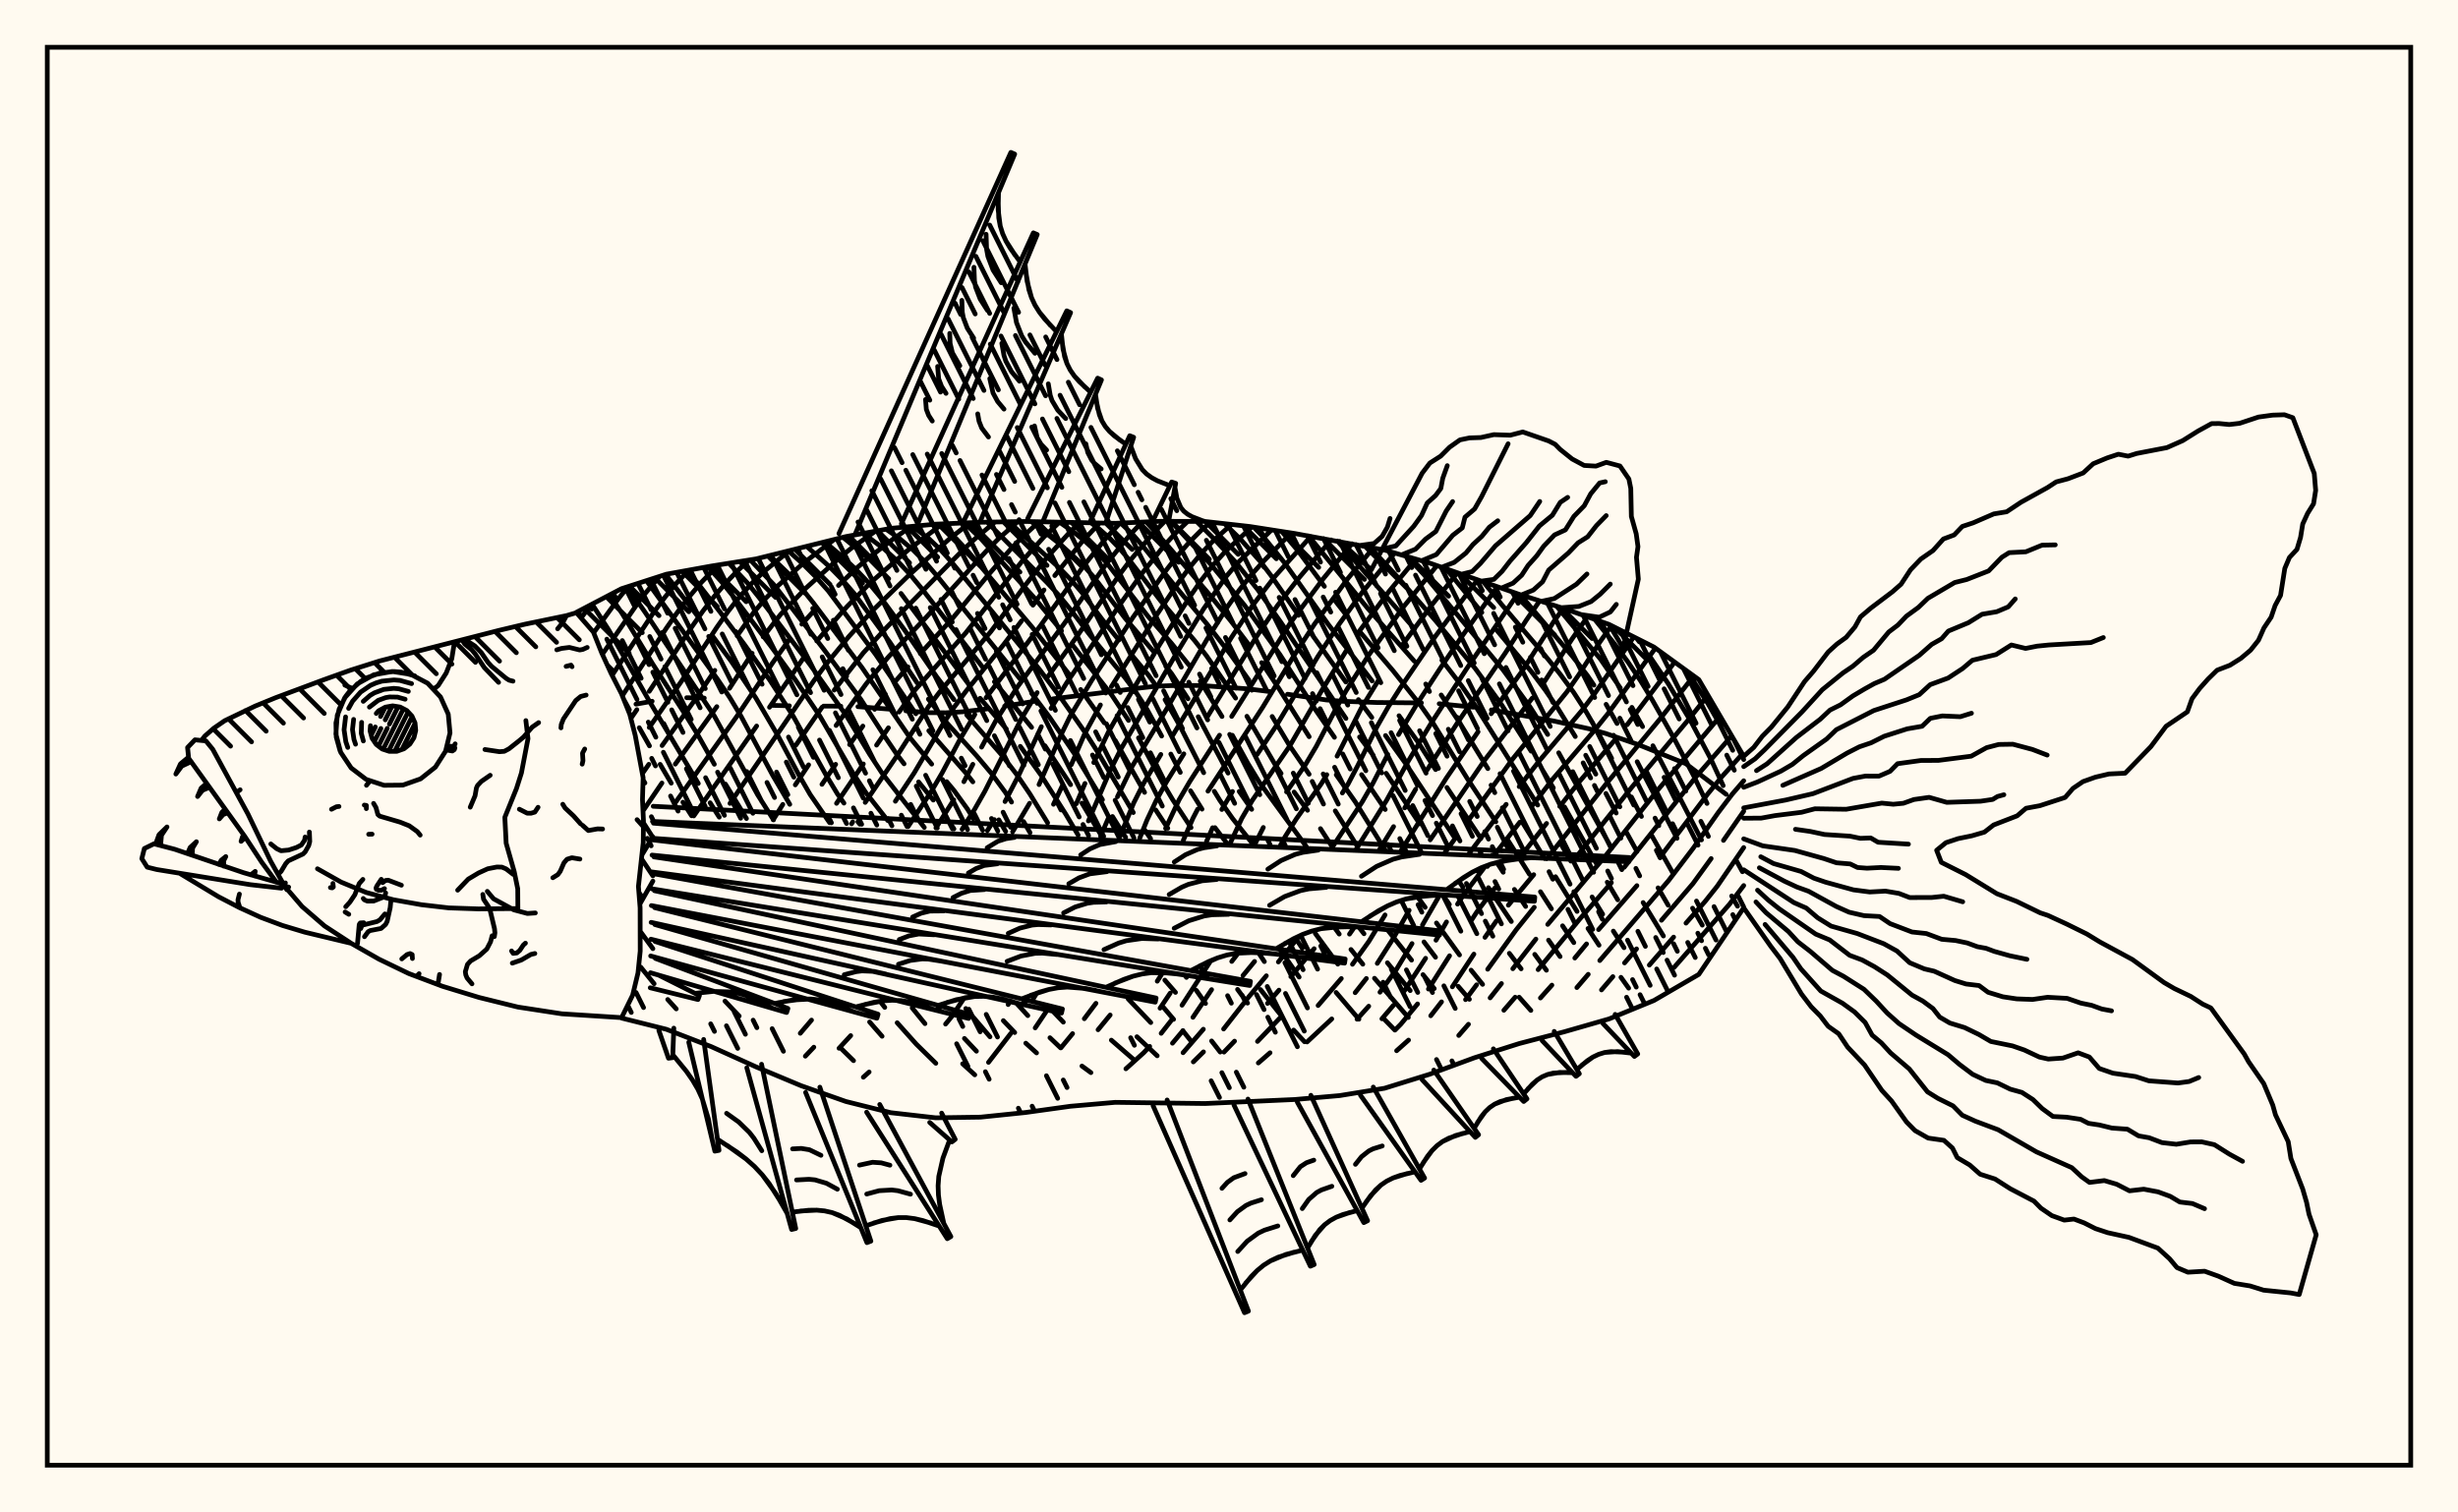 <svg xmlns="http://www.w3.org/2000/svg" width="520" height="320"><rect x="0" y="0" width="520" height="320" fill="floralwhite"/><rect x="10" y="10" width="500" height="300" stroke="black" stroke-width="1" fill="none"/><path stroke="black" stroke-width="1" fill="none" stroke-linecap="round" stroke-linejoin="round" d="
M 121.95 129.55 131.47 124.56 140.96 121.49 150.46 119.77 159.96 118.25 178.95 113.53 188.45 111.79 197.94 110.9 207.44 110.5 216.94 110.33 235.93 110.72 245.43 110.29 254.93 110.33 264.42 111.4 273.92 112.88 292.91 116.38 302.41 119.12 321.4 125.75 330.9 128.76 340.4 132.11 349.9 136.9 359.39 143.79 368.89 160.02 
M 368.89 192.07 359.39 206.16 349.9 211.68 340.4 215.58 330.9 218.31 321.4 220.79 311.91 223.8 302.41 227.3 292.91 230.25 283.42 231.8 273.92 232.63 254.93 233.48 235.93 233.23 226.44 234.06 216.94 235.38 207.44 236.36 197.94 236.5 188.45 235.42 178.95 233.05 169.45 229.7 159.96 225.73 150.46 221.44 140.96 217.77 131.5 215.4 
M 365.18 168.06 356.65 161.58 346.46 157.5 339.68 155.18 336.19 154.2 328.82 152.57 315.5 150.2 
M 311.78 149.63 304.47 148.89 
M 300.71 148.72 291.14 148.63 283.94 148.37 280.57 148.09 272.38 146.88 
M 269.09 146.38 264.01 145.75 254.02 145.03 247.72 145.06 244.56 145.19 241.37 145.54 222.76 147.86 
M 219.43 148.28 212.53 149.4 
M 208.99 149.97 203.63 150.6 200.07 150.81 196.6 150.78 191.62 150.39 
M 188.33 150.05 181.5 149.51 
M 177.88 149.41 174.23 149.4 
M 167 149.33 163.42 149.24 
M 149 147.7 145.27 147.62 
M 137.97 148.37 134.54 148.98 
M 135.55 204.62 138.38 208.13 
M 141.26 211.47 143.06 213.46 
M 135.59 197.25 138.12 200.71 
M 135.16 188.79 135.56 189.38 
M 153.37 211.81 156.38 214.97 
M 135.72 181.71 138.12 185.31 
M 158.04 210.7 159.31 212.05 
M 136.12 174.08 138.12 177.19 
M 164.78 212.12 164.98 212.35 
M 136.05 164.98 136.44 165.66 
M 177.91 221.8 180.57 224.41 
M 131.96 147.98 133.15 150.17 
M 135.24 153.97 137.4 157.81 
M 139.66 161.72 142 165.7 
M 144.47 169.72 146.31 172.6 
M 125.26 127.82 128.8 133.32 137.28 148.19 147.73 165.76 
M 150.23 169.85 152.16 172.89 
M 183.97 216.23 186.61 219.25 
M 128.96 125.88 131.64 129.84 138.08 140.48 145.27 151.65 147.66 155.54 151.12 161.7 
M 153.46 165.88 157.92 173.18 
M 186.18 211.86 187.18 213.14 
M 189.8 216.39 193.86 220.93 197.98 224.97 
M 132.72 124.16 136.55 129.66 151.1 151.46 160.27 168.14 163.65 173.47 
M 192.98 213.26 195.68 216.58 
M 203.65 225.07 206.22 227.41 
M 136.76 122.85 151.79 143.71 154.36 147.54 156.75 151.51 163.46 164.02 167.08 170.18 
M 198.41 212.96 198.73 213.36 
M 204.03 219.71 206.57 222.41 
M 140.82 121.54 148.1 131.03 
M 150.67 134.47 154.71 139.93 159.89 147.66 164.57 155.65 169.01 163.97 171.39 168.1 175.51 174.06 
M 204.32 213.38 209.44 219.37 
M 145.29 120.71 147.47 123.23 152.2 129.32 157.45 136.32 162.85 143.89 167.83 151.56 174.68 163.85 177.15 167.95 178.54 169.92 
M 181.49 173.87 181.9 174.38 
M 212.26 215.94 214.67 218.46 
M 217.01 220.71 219.29 222.77 
M 149.74 119.9 152.75 123.21 155.12 126.18 162.98 136.57 168.36 143.98 173.44 151.5 180.53 163.71 183.21 167.75 187.81 173.61 
M 214.98 212.2 217.44 214.88 
M 222.12 219.56 224.38 221.71 
M 228.89 225.55 230.79 226.94 
M 154.21 119.17 158.12 123.34 160.6 126.43 171.29 140.52 179.13 151.54 183.97 159.57 186.61 163.6 195.54 175.06 
M 222.58 213.78 224.95 216.26 
M 158.7 118.45 163.73 123.73 174.26 137.36 182.14 148.01 187.12 155.75 189.78 159.68 191.26 161.61 
M 194.33 165.44 197.44 169.28 
M 200.34 173.2 201.81 175.37 
M 235.11 220.07 239.71 224.06 
M 162.83 117.54 166.81 121.38 169.48 124.33 172.09 127.59 182.4 141.3 192.54 156.12 197.1 161.67 
M 200.27 165.38 201.84 167.26 204.68 171.19 205.94 173.22 
M 240.52 219.35 244.81 223.38 
M 166.79 116.55 169.81 119.28 172.53 122 175.2 124.99 185.27 138.5 193.75 151.02 
M 196.49 154.61 204.3 163.51 205.81 165.42 
M 211.31 173.46 212.76 175.92 
M 238.67 211.35 243.45 216.35 
M 170.65 115.59 175.44 119.86 178.13 122.6 180.72 125.59 188.23 135.85 194.03 144.49 
M 196.4 147.92 200.39 153.04 206.6 159.9 209.73 163.62 212.67 167.62 214 169.7 
M 216.54 173.82 217.91 176.18 
M 246.18 213.19 248.28 215.67 
M 250.22 218.06 252.05 220.36 
M 174.47 114.64 178.29 117.86 180.99 120.39 183.67 123.21 186.28 126.36 191.31 133.22 198.18 143.22 201.82 148.03 
M 204.51 151.27 212.03 159.87 215.04 163.81 217.87 167.97 221.63 174.09 
M 246.42 207.37 248.68 209.97 
M 256.32 220.24 258.14 222.59 
M 178.34 113.68 183.95 118.3 188.01 122.45 
M 190.61 125.56 204.87 144.7 
M 207.35 147.74 212.9 154.24 
M 215.85 157.91 220.21 163.97 225.43 172.2 228.08 176.68 
M 250.58 206.27 251 206.8 
M 253.09 209.54 255.04 212.31 
M 182.65 112.85 187.11 116.21 189.85 118.69 192.48 121.49 195.02 124.56 208.03 141.36 
M 210.37 144.24 218.24 153.89 
M 221.05 157.77 226.49 166.02 
M 228.89 169.92 233.07 176.93 
M 253.82 204.36 255.38 206.5 
M 187.46 111.97 190.46 114.07 193.16 116.35 195.75 118.95 198.21 121.83 215.79 143.64 
M 218.23 146.66 222.03 151.73 227.41 159.63 233.23 169.2 
M 235.35 172.75 238.14 177.18 
M 261.81 209.33 263.93 212.23 
M 193.01 111.36 196.55 114.01 199.05 116.4 201.43 119.06 219.88 141.6 224.61 147.92 229.77 155.27 232.24 159.14 239.75 171.92 
M 242.22 175.67 243.42 177.45 
M 266.67 209.37 271.32 215.21 
M 273.67 217.94 275.99 220.42 
M 198.64 110.87 199.91 111.81 202.3 113.98 204.57 116.41 218.3 132.63 226.2 142.7 
M 228.62 145.88 233.62 152.93 
M 235.93 156.65 242.14 167.65 
M 244.49 171.36 247.05 175.24 
M 266.22 201.55 267.48 203.45 
M 204.03 110.64 207.54 114.01 218.82 126.49 224.57 133.46 
M 226.78 136.31 235.19 147.05 238.75 152.43 
M 240.85 156.11 245.86 165.44 248.1 169.22 251.97 175.1 
M 270.47 200.44 274.84 206.73 
M 208.84 110.47 221.56 123.31 223.97 125.9 226.25 128.69 230.63 134.42 237.9 143.26 240.4 146.59 242.7 150.17 245.75 155.73 
M 247.69 159.54 249.7 163.42 
M 251.86 167.31 254.29 171.2 
M 257.03 175.11 259.43 178.25 
M 274.03 198.43 275.5 200.63 
M 282.66 209.98 287.48 215.64 
M 213.39 110.39 224.25 120.3 226.63 122.75 228.91 125.4 233.24 131.14 236.7 135.43 
M 239.18 138.3 242.96 142.84 244.16 144.53 
M 246.47 148.03 249.63 153.62 254.65 163.49 
M 256.89 167.42 258.07 169.35 260.76 173.18 265 178.52 
M 278.26 197.5 283.03 203.99 
M 292.74 215.53 295.09 217.94 
M 218.2 110.37 224.53 115.35 229.26 119.7 231.51 122.23 238 130.78 244.13 137.94 
M 246.62 140.96 247.86 142.53 251.33 147.85 
M 253.49 151.64 259.8 163.57 
M 262.16 167.45 264.8 171.24 
M 282.24 196.14 283.32 197.63 
M 285.8 200.89 288.31 204 
M 290.78 206.98 297.94 215.27 
M 224.19 110.51 227.33 112.72 229.66 114.61 231.95 116.74 234.16 119.13 242.88 130.43 247.79 136.06 251.51 140.69 
M 253.92 144.11 258.52 151.6 
M 260.71 155.56 264.02 161.57 266.44 165.53 276.34 179.09 
M 287.45 196.13 288.56 197.56 
M 293.51 203.7 298.34 209.59 
M 230.83 110.64 232.5 111.88 234.74 113.85 236.91 116.11 239.03 118.64 245.52 127.09 252.75 135.56 255.23 138.74 261.4 147.71 
M 263.79 151.55 269.68 161.64 271.02 163.64 
M 273.78 167.58 276.61 171.44 
M 279.35 175.32 281.97 179.37 
M 293.74 196.99 298.62 203.14 
M 301.04 206.21 303.42 209.16 
M 237.1 110.67 239.76 113.22 241.85 115.63 248.28 123.63 255.31 131.99 260.35 138.49 264.21 143.9 
M 269.13 151.59 272.79 157.72 276.95 163.81 
M 282.48 171.56 287.25 179.22 
M 301.25 199.29 303.69 202.53 
M 308.49 208.68 310.86 211.43 
M 242.49 110.42 246.84 115.23 255.61 125.5 260.48 131.5 264.34 136.6 
M 266.91 140.2 270.66 145.84 276.96 155.87 
M 282.69 163.93 286.73 169.68 293.08 179.93 
M 299.86 189.73 301.5 191.97 
M 303.89 195.28 308.77 202.04 
M 311.22 205.26 313.65 208.27 
M 247.71 110.3 256.25 119.53 263.26 128.02 270.77 138.49 278.16 149.98 282.31 156 
M 288.05 163.89 293.05 171.27 
M 305.25 189.37 306.62 191.36 
M 321.38 210.98 323.86 213.78 
M 253.13 110.32 257.14 114.33 261.47 119.03 266.09 124.77 270.89 131.55 284.74 152.01 
M 287.62 155.93 290.52 159.81 
M 293.25 163.61 300.35 174.31 
M 308.59 186.38 309.49 187.71 
M 319.31 201.7 321.8 204.98 
M 259.06 110.8 262.37 114.02 266.71 118.9 268.92 121.81 274.72 130.18 
M 277.14 133.67 284.72 144.3 
M 287.38 148.02 290.21 151.8 
M 293.11 155.62 297.21 161.32 307.86 177.42 
M 312.38 184.08 312.52 184.29 
M 314.88 187.81 319.73 194.97 
M 324.68 201.92 327.15 205.28 
M 265.23 111.52 267.52 113.88 271.76 119.09 281.02 132.13 290.28 144.07 
M 295.97 151.43 300.07 157.12 303.71 162.83 
M 306.1 166.61 313.29 177.41 
M 315.65 180.95 315.72 181.06 
M 316.67 182.48 318.01 184.55 
M 320.38 188.18 322.76 191.79 
M 327.6 198.91 330.04 202.39 
M 271.15 112.45 274.56 116.49 280.18 124.06 
M 282.56 127.24 285.05 130.43 
M 287.66 133.64 294.72 141.93 300.46 149.15 303.14 152.95 310.35 164.63 316.45 173.88 
M 318.85 177.54 321.27 181.33 
M 321.49 181.68 323.57 184.99 
M 325.89 188.67 328.21 192.29 
M 330.57 195.88 332.95 199.44 
M 276.86 113.4 289.26 128.61 299.21 139.89 
M 304.89 147.04 308.74 152.82 314.76 162.62 
M 322.07 173.98 326.79 181.67 
M 329.08 185.49 333.63 192.84 
M 335.95 196.44 338.28 199.98 
M 342.92 206.78 344.55 209.07 
M 282.93 114.46 299.28 133.06 
M 305.04 139.68 309.2 145.08 311.87 148.94 325.31 170.33 
M 330.03 178.24 332.31 182.19 
M 336.81 189.77 339.05 193.42 
M 341.31 197 343.57 200.51 
M 289.81 115.78 295.5 121.91 303.67 131.28 312.12 141.47 317.71 149.17 323.92 158.93 
M 326.25 162.79 328.61 166.7 
M 330.97 170.72 337.78 182.8 
M 340.02 186.65 342.24 190.38 
M 297.74 117.78 301.33 121.68 317.97 141.72 323.67 149.54 327.42 155.4 
M 329.75 159.27 340.96 179.49 
M 347.61 190.96 351.9 198.03 
M 305.94 120.35 313.49 129.59 
M 316.3 132.93 323.95 142.08 326.92 146.02 329.64 149.97 333.26 155.84 
M 335.46 159.79 337.6 163.79 
M 339.74 167.88 341.91 172.02 
M 344.1 176.14 346.32 180.17 
M 350.77 187.85 352.9 191.51 
M 313.8 123.09 317.62 127.83 326.75 138.56 329.94 142.48 332.88 146.45 335.46 150.44 337.78 154.44 340.95 160.45 
M 345.13 168.61 347.26 172.74 
M 349.45 176.82 353.87 184.66 
M 358.07 192.15 360.13 195.74 
M 321.62 125.82 332.73 138.95 335.83 142.94 337.2 144.96 
M 339.78 149.02 342.09 153.08 
M 346.35 161.16 354.78 177.37 
M 329.31 128.25 338.59 139.46 342.78 145.56 
M 345.23 149.66 347.5 153.74 
M 349.68 157.78 359.96 177.7 
M 366.34 189.57 367.58 191.73 
M 337.37 131.04 341.4 136.03 344.37 140.02 347.1 144.09 349.6 148.19 354.2 156.32 358.33 164.19 361.13 169.99 
M 367.24 181.91 368.62 184.44 
M 346.24 135.06 346.81 135.8 
M 348.79 138.54 352.87 144.57 357.75 152.7 361.91 160.55 364.54 166.22 
M 356.96 142.03 361.36 148.92 363.65 152.94 366.57 158.75 
M 125.12 127.89 122.92 130.74 
M 132.88 124.11 130.82 126.68 125.59 133.87 
M 139.54 121.95 135.7 126.5 127.43 138.43 
M 145.68 120.64 143.18 123.32 140.7 126.32 138.26 129.6 129.49 142.88 
M 151.95 119.53 148.37 123.22 145.86 126.18 143.39 129.43 140.95 132.94 131.65 147.21 
M 158.5 118.48 156.15 120.64 153.67 123.22 151.15 126.13 148.68 129.32 146.26 132.77 137.36 146.27 
M 134.73 150.15 133.46 152.01 
M 167.04 116.49 161.64 120.91 159.07 123.39 156.5 126.22 154.04 129.34 151.67 132.69 144.25 144.01 137.35 153.91 
M 176.49 114.14 169.82 119.28 164.71 123.82 162.05 126.54 159.48 129.53 155.94 134.52 
M 151.23 141.84 147.28 147.7 140.07 157.74 
M 137.26 161.71 135.91 163.65 
M 185.21 112.38 180.24 115.88 177.83 117.82 170.48 124.44 165.15 129.98 161.45 134.75 
M 159.12 138.22 154.34 145.63 
M 151.65 149.51 142.86 161.67 
M 140.03 165.67 136.03 171.57 
M 192.75 111.39 188.9 114.08 183.47 118.27 181 120.39 177.39 123.87 
M 172.25 129.17 169.63 132.06 
M 167.1 135.14 163.48 140.19 155.94 151.48 142.96 169.69 
M 138.12 177.05 135.81 180.87 
M 199.36 110.84 192.15 116.34 184.16 123.27 179.15 128.38 172.78 135.62 
M 170.28 138.78 162.79 149.64 
M 160.07 153.61 146.77 172.63 
M 138.12 186.42 135.36 191.29 
M 205.21 110.59 200.89 113.98 192.5 121.49 184.67 129.11 179.61 134.64 174.64 140.7 172.15 144.06 154.43 169.98 
M 210.5 110.44 206.26 114 203.68 116.41 187.65 132.66 182.63 138.14 176.49 146.01 
M 173.92 149.62 168.36 157.68 
M 215.33 110.36 211.19 114.03 208.84 116.39 195.85 130.7 188.01 138.92 183.25 144.68 176.88 153.5 
M 171.07 161.82 168.25 166.06 
M 165.61 170.19 163.57 173.46 
M 219.8 110.4 215.95 113.95 213.72 116.29 209.02 121.7 201.4 130.97 194.69 138.29 
M 192.07 141.09 189.62 143.92 
M 187.32 146.88 185.03 150.08 
M 182.54 153.62 179.74 157.54 
M 176.79 161.71 173.89 165.95 
M 224.11 110.51 220.86 113.59 216.36 118.57 204.25 133.98 193.53 146.04 190.2 150.65 
M 187.95 153.99 185.44 157.65 
M 182.64 161.63 176.97 169.97 
M 228.34 110.6 226.02 112.92 221.38 118.1 216.88 123.84 209.62 133.62 198.79 146.41 196.4 149.56 189.91 159.69 183.04 169.77 
M 180.4 173.9 180.16 174.29 
M 232.61 110.67 228.8 114.74 223.14 121.78 
M 220.86 124.82 218.52 128.04 
M 216.11 131.37 212.33 136.37 204.3 146.32 201.82 149.67 199.59 153.04 193.4 163.53 189.42 169.53 
M 236.95 110.67 233.89 113.97 229.27 119.7 220.08 132.42 208.6 147.63 
M 206.23 151.16 203.09 156.43 199.32 163.51 197.1 167.32 192.11 174.89 
M 241.6 110.46 238.92 113.31 234.17 119.13 225.19 131.87 215.29 145.27 210.63 152.56 207.66 158.08 
M 205.81 161.71 203.91 165.39 
M 201.77 169.23 198 175.18 
M 171.68 215.83 169.3 218.62 
M 246.41 110.3 243.89 112.87 239.04 118.64 236.72 121.74 227.81 134.68 221.77 143.04 
M 219.41 146.54 216.05 152.1 208.37 167.38 206.19 171.22 203.53 175.46 
M 172.17 221.56 170.37 223.46 
M 251.27 110.32 248.95 112.53 246.43 115.27 241.57 121.35 237.01 127.78 225.72 144.38 222.35 149.88 
M 220.3 153.75 215.61 163.83 212.62 169.59 
M 210.36 173.41 208.88 175.73 
M 179.97 219.11 177.5 221.79 
M 256.11 110.46 254.12 112.2 251.52 114.81 248.99 117.73 246.53 120.88 239.66 130.66 230.98 143.91 226.4 151.53 224.4 155.61 219.81 166 
M 217.82 169.95 214.22 175.99 
M 260.52 110.96 256.71 114.37 254.1 117.12 251.57 120.18 249.14 123.49 244.58 130.27 235.11 145.29 
M 232.8 149.15 229.45 155.3 226.63 161.8 
M 224.82 166.08 222.87 170.17 
M 183.87 226.81 182.64 227.91 
M 264.87 111.47 259.3 116.6 256.7 119.47 254.21 122.67 251.82 126.11 245.39 136.28 236.88 150.67 234.52 154.82 231.39 161.34 
M 229.53 165.76 227.7 170.05 
M 203.99 211.14 201.31 215.12 200.04 216.67 
M 269.01 112.11 261.93 119 259.38 122 254.62 128.83 248.32 139.19 237.13 158.5 234.94 162.85 230.26 173.69 
M 273.15 112.76 267.15 118.91 264.65 121.71 262.18 124.83 259.79 128.21 255.32 135.32 246.87 149.89 239.52 162.13 236.4 168.57 
M 234.57 172.89 232.83 176.92 
M 213.72 211.8 213.28 212.54 
M 277.32 113.48 269.8 121.86 265.07 127.99 260.47 134.95 248.08 155.62 
M 245.58 159.62 241.94 165.73 239.84 169.89 236.87 177.12 
M 219.33 210.12 218.46 211.54 
M 213.85 218.63 209.12 224.77 
M 281.61 114.23 274.83 122.22 270.21 128.18 265.75 134.8 255.45 151.61 
M 250.45 159.49 246.79 165.4 244.6 169.36 242.64 173.53 241.12 177.33 
M 221.32 214.04 219 217.48 
M 286.01 115.05 279.9 122.49 273.04 131.71 260.57 151.58 
M 258 155.55 251.68 165.39 249.45 169.2 246.58 175.28 
M 290.53 115.92 285.14 122.41 278.08 132.05 273.78 138.65 267.17 149.57 255.55 167.39 
M 253.38 171.19 252.38 173.11 250.33 177.79 
M 231.85 212.28 229.39 215.54 
M 226.91 218.69 224.44 221.7 
M 295.06 117 288.1 125.44 283.25 132.12 278.81 138.88 269.98 153.59 265.99 159.57 
M 260.74 167.46 258.48 171.27 
M 256.53 175.13 255.24 178.04 
M 234.86 214.75 232.3 217.87 
M 299.52 118.29 293.83 125.15 287.49 133.65 
M 285.14 137.14 279.57 146.17 272.92 157.72 264.94 169.33 262.7 173.16 260.31 178.29 
M 245.98 205.76 244.82 207.6 
M 303.98 119.67 297.05 128.23 289.5 138.68 284.76 146.17 282.56 150.06 278.46 157.92 276.14 161.83 272.17 167.54 
M 267.26 175.07 265.51 178.55 
M 247.56 210.12 245.41 213.31 
M 308.32 121.18 302.87 128.04 296.6 136.56 
M 291.58 143.99 287.93 149.93 282.86 159.99 
M 280.69 163.9 279.52 165.83 274.23 173.27 271.84 177.06 270.9 178.82 
M 255.98 203.53 250.06 212.68 
M 247.94 215.71 245.65 218.63 
M 243.22 221.39 241.97 222.72 238.19 226.13 
M 312.57 122.66 303.7 134.57 296.23 145.56 293.67 149.6 291.32 153.73 287.25 161.96 285.18 165.9 283.98 167.78 
M 261.96 201.65 260.58 203.42 
M 256.32 209.38 252.37 215.24 
M 250.27 218.05 248.04 220.72 
M 316.77 124.13 309.34 134.56 304.66 141.44 299.6 149.21 295.86 155.43 
M 293.59 159.61 290.43 165.76 288.19 169.65 281.87 179.22 
M 265.41 203.42 262.96 206.4 
M 254.57 217.76 250.28 222.73 
M 321.09 125.64 310.31 141.43 302.79 152.97 297.78 161.28 293.31 169.38 286.94 179.62 
M 274.9 198.02 270.44 203.53 
M 267.9 206.45 264.27 210.8 258.86 217.71 
M 254.6 222.55 252.45 224.67 
M 325.73 127.12 322.89 131.22 318.46 138.15 308.4 152.82 301.88 162.94 
M 299.5 166.97 297.18 170.93 
M 294.82 174.89 291.78 179.86 
M 278.01 200.72 273.08 206.64 
M 270.57 209.49 268.14 212.3 
M 261.17 220.28 258.94 222.6 
M 330.73 128.7 328.75 131.44 322.04 141.95 315.46 151.01 
M 312.69 154.83 305.93 164.7 296.34 180.09 
M 286.57 196.1 285.49 197.64 
M 270.94 215.21 266.03 220.34 
M 335.83 130.5 332.52 135.27 326.79 144.13 
M 324.16 147.7 314.17 160.7 302.56 177.69 
M 293.01 193.58 289.59 199.18 286.12 204.02 
M 283.76 207.03 278.85 212.74 
M 268.68 222.74 266.2 224.9 
M 340.91 132.37 338.5 135.77 333.99 142.78 331.51 146.35 319.91 160.71 310.41 173.9 
M 307.82 177.42 305.56 180.55 
M 298.11 192.6 294.74 198.56 291.37 203.83 
M 289.06 207.02 286.69 210.03 
M 281.74 215.58 276.52 220.45 
M 345.64 134.75 337.28 146.85 334.63 150.36 325.72 160.88 321.39 166.43 
M 318.64 170.18 310.62 180.8 
M 304.57 189.39 300.93 195.7 
M 298.72 199.64 295.4 205.14 291.94 209.93 
M 289.56 212.89 287.09 215.64 
M 350.21 137.13 340.19 150.96 337.43 154.4 328.53 164.79 324.3 170.28 
M 321.54 173.94 315.98 181.07 
M 314.22 183.27 309.54 189.45 308.35 191.29 
M 306.02 195.06 303.79 198.93 
M 301.59 202.75 297.09 209.66 
M 294.76 212.73 292.35 215.55 
M 354.28 140.08 344.23 153.34 
M 341.45 156.76 334.21 165.29 329.97 170.62 
M 327.18 174.22 321.65 181.26 
M 316.23 187.89 312.4 192.99 311.22 194.81 
M 306.66 202.22 302.19 209.26 
M 299.89 212.41 296.36 216.68 295.12 217.94 
M 358.32 143.01 351.11 152.21 339.71 165.95 327.22 181.7 
M 324.47 185.06 319.1 191.52 
M 316.57 194.85 314.15 198.32 
M 311.81 201.87 307.25 208.79 
M 304.96 211.97 302.68 214.91 
M 297.98 220.06 295.46 222.31 
M 361.34 147.12 356.88 152.65 345.12 166.68 332.73 182.23 
M 324.58 191.96 320.74 196.74 314.73 205.07 
M 312.38 208.36 310.04 211.5 
M 363.92 151.53 350.53 167.36 339.56 181.19 327.43 195.58 
M 324.92 198.69 320.04 204.96 
M 317.64 208.09 315.24 211.13 
M 310.66 216.71 308.6 219.08 
M 366.35 155.69 358.91 164.22 343.6 183.51 
M 340.89 186.76 334.1 194.57 325.4 205.15 
M 320.54 210.98 318.15 213.75 
M 368.6 159.53 364.26 164.34 361.2 168.08 351.62 180.79 
M 346.29 187.38 338.19 196.68 
M 335.64 199.71 333.16 202.7 
M 328.31 208.43 325.88 211.15 
M 368.89 165.19 366.4 168.09 363.5 171.92 358.16 179.52 352.96 186.35 338.44 203.23 
M 336 206.14 333.59 208.95 
M 368.89 171.64 364.61 177.81 
M 362 181.65 358.15 186.95 351.49 194.71 
M 346.22 200.76 343.68 203.73 
M 341.21 206.63 338.8 209.44 
M 368.89 179.32 363.28 187.51 360.66 190.8 356.68 195.31 
M 354.06 198.27 348.92 204.19 
M 368.89 187.36 365.85 191.35 354.16 204.68 
M 177.48 112.89 213.85 32.25 214.66 32.6 180.84 113.19 
M 190.69 110.81 218.61 49.27 219.43 49.62 193.96 111.28 
M 204.05 109.91 225.68 65.77 226.49 66.14 207.28 110.5 
M 217.41 109.72 232.21 80.01 233.02 80.38 220.59 110.43 
M 230.75 110.08 239 92.19 239.83 92.52 233.92 110.69 
M 244.09 109.79 247.87 101.98 248.72 102.26 247.23 110.3 
M 253.39 109.88 254.93 110.33 
M 211.24 40.76 211.16 44.36 211.6 47.8 212.11 49.43 212.82 50.99 213.71 52.5 215.82 55.42 
M 216.85 55.87 217.29 59.53 218.22 62.97 218.96 64.56 219.9 66.06 221 67.48 223.52 70.18 
M 224.54 70.65 224.89 73.91 225.72 76.92 226.41 78.29 227.29 79.56 228.33 80.75 230.73 82.98 
M 231.76 83.44 232.2 86.38 233.11 89.04 233.82 90.21 234.71 91.27 235.77 92.24 238.17 93.98 
M 239.22 94.39 240.24 97.06 241.65 99.35 242.56 100.28 243.64 101.06 244.84 101.71 247.49 102.76 
M 248.56 103.11 248.97 105.41 249.8 107.37 250.44 108.15 251.25 108.8 252.21 109.33 254.39 110.17 
M 211.17 42.57 211.29 46.11 211.6 47.8 212.11 49.43 212.82 50.99 214.73 53.97 
M 208.61 49.56 208.72 52.75 209 54.27 210.09 57.14 211.81 59.82 
M 206.04 56.55 206.15 59.38 206.39 60.74 207.37 63.29 208.9 65.68 
M 203.48 63.55 203.57 66.02 203.79 67.21 204.64 69.44 205.98 71.53 
M 200.92 70.54 201 72.66 201.49 74.65 203.06 77.38 
M 198.36 77.53 198.58 80.14 199.19 81.74 200.14 83.23 
M 195.8 84.52 195.97 86.61 196.46 87.89 197.23 89.08 
M 217.04 57.71 217.67 61.29 218.22 62.97 218.96 64.56 219.9 66.06 222.22 68.85 
M 214.49 65.18 215.04 68.25 216.15 71.06 216.95 72.35 218.95 74.75 
M 211.94 72.64 212.4 75.21 212.79 76.42 214 78.65 215.67 80.65 
M 209.39 80.1 210.08 83.15 211.05 84.94 212.4 86.56 
M 206.84 87.56 207.12 89.13 207.69 90.57 209.12 92.46 
M 224.68 72.3 225.22 75.45 225.72 76.92 226.41 78.29 227.29 79.56 229.5 81.88 
M 221.77 81.21 222.18 83.63 222.56 84.75 223.77 86.78 225.46 88.56 
M 218.85 90.12 219.41 92.58 220.24 93.99 221.42 95.23 
M 231.95 84.93 232.58 87.76 233.11 89.04 233.82 90.21 234.71 91.27 236.94 93.13 
M 229.71 93.89 230.12 95.73 230.93 97.32 231.51 98.01 232.96 99.22 
M 138.19 170.59 344.65 181.43 344.61 182.32 138.04 173.8 
M 138.24 174.16 324.69 189.8 324.62 190.69 137.99 177.36 
M 138.29 177.73 304.65 196.95 304.55 197.84 137.94 180.92 
M 138.34 181.3 284.58 202.9 284.45 203.78 137.89 184.48 
M 138.39 184.88 264.54 207.63 264.39 208.51 137.85 188.04 
M 138.44 188.45 244.58 211.16 244.4 212.03 137.8 191.6 
M 138.48 192.03 224.76 213.48 224.56 214.35 137.75 195.15 
M 138.53 195.61 205.14 214.62 204.91 215.48 137.7 198.71 
M 138.58 199.19 185.76 214.58 185.51 215.43 137.65 202.26 
M 138.63 202.77 166.69 213.37 166.41 214.22 137.61 205.81 
M 139.36 206.32 147.97 210.64 147.66 211.48 137.56 208.99 
M 323.95 181.47 319.57 181.9 315.37 182.83 313.38 183.58 311.47 184.53 309.62 185.66 306.04 188.23 
M 305.96 189.35 301.62 189.52 297.45 190.2 295.46 190.83 293.53 191.67 291.65 192.68 288.01 195.03 
M 287.89 196.15 283.62 196.06 279.48 196.49 277.49 197 275.55 197.71 273.65 198.61 269.95 200.74 
M 269.8 201.85 265.6 201.5 261.51 201.69 259.53 202.07 257.58 202.67 255.67 203.45 251.92 205.36 
M 251.73 206.46 247.63 205.87 243.6 205.8 241.62 206.07 239.68 206.55 237.76 207.21 233.96 208.89 
M 233.74 209.99 229.74 209.15 225.78 208.84 223.82 208.99 221.88 209.35 219.96 209.9 216.13 211.34 
M 215.88 212.43 211.99 211.35 210.05 210.98 208.11 210.8 206.18 210.84 202.32 211.51 198.48 212.72 
M 198.19 213.8 194.43 212.49 190.65 211.71 188.74 211.63 186.83 211.75 184.9 212.06 181.04 213.04 
M 180.72 214.12 177.1 212.57 175.27 211.98 173.42 211.57 171.55 211.37 167.75 211.57 163.88 212.31 
M 163.53 213.38 160.08 211.54 158.32 210.79 156.53 210.23 154.7 209.87 150.92 209.76 147.04 210.17 
M 321.75 181.65 317.44 182.28 315.37 182.83 313.38 183.58 311.47 184.53 307.82 186.91 
M 300.32 180.75 296.52 181.31 294.69 181.8 291.24 183.3 288.02 185.4 
M 278.9 179.86 275.6 180.34 274.01 180.77 271.02 182.07 268.22 183.89 
M 257.48 178.96 254.68 179.37 253.33 179.73 250.8 180.84 248.42 182.38 
M 236.05 178.07 232.65 178.7 230.57 179.61 228.62 180.88 
M 214.63 177.17 212.83 177.44 211.14 177.98 208.83 179.37 
M 303.78 189.4 299.51 189.77 297.45 190.2 295.46 190.83 293.53 191.67 289.82 193.82 
M 280.59 187.74 276.91 188.06 275.14 188.43 271.77 189.69 268.58 191.54 
M 257.39 186.08 254.32 186.35 251.4 187.11 250.01 187.71 247.34 189.26 
M 234.2 184.42 230.53 184.89 228.25 185.74 226.11 186.98 
M 211.01 182.76 208.22 183.11 206.5 183.76 204.87 184.71 
M 285.75 196.07 281.53 196.18 279.48 196.49 277.49 197 275.55 197.71 271.79 199.64 
M 259.91 193.45 256.43 193.54 254.74 193.8 251.5 194.81 248.4 196.4 
M 234.08 190.83 231.33 190.91 230 191.11 227.45 191.9 225.01 193.15 
M 208.24 188.21 205.27 188.41 203.4 189 201.61 189.91 
M 267.69 201.64 263.54 201.5 261.51 201.69 259.53 202.07 257.58 202.67 253.79 204.37 
M 245.02 198.67 241.59 198.56 238.28 199.03 236.68 199.52 233.55 200.92 
M 222.34 195.7 219.64 195.61 218.33 195.73 215.77 196.37 213.3 197.48 
M 199.67 192.73 196.73 192.76 194.86 193.22 193.06 194.03 
M 249.67 206.13 245.6 205.74 243.6 205.8 241.62 206.07 239.68 206.55 235.86 208.01 
M 223.64 201.95 220.52 201.66 218.99 201.7 215.98 202.28 213.05 203.4 
M 197.61 197.78 194.37 197.61 192.28 198.01 190.24 198.79 
M 231.74 209.53 227.75 208.9 225.78 208.84 223.82 208.99 221.88 209.35 218.04 210.58 
M 198.97 203.33 196.38 202.92 195.1 202.88 192.57 203.21 190.07 204.01 
M 213.93 211.85 210.05 210.98 208.11 210.8 206.18 210.84 204.25 211.08 200.4 212.08 
M 187.4 206.09 184.87 205.52 182.36 205.42 181.1 205.58 178.6 206.23 
M 196.31 213.11 192.54 212.01 190.65 211.71 188.74 211.63 186.83 211.75 182.98 212.52 
M 178.91 213.31 175.27 211.98 173.42 211.57 171.55 211.37 169.66 211.38 165.82 211.9 
M 199.21 235.51 202.08 241.06 201.37 241.6 196.68 237.48 
M 186.11 233.68 201.16 261.63 200.4 262.08 183.34 235.31 
M 173.44 230.02 184.24 262.6 183.4 262.91 170.43 231.13 
M 161.11 225.17 168.34 259.92 167.47 260.13 157.99 225.92 
M 148.86 219.92 152.11 243.39 151.23 243.56 145.71 220.51 
M 142.55 217.53 142.31 223.77 141.42 223.9 139.38 218 
M 200.9 241.19 199.48 245.03 198.6 248.91 198.46 250.87 198.53 252.84 198.79 254.83 199.66 258.83 
M 198.69 259.4 195.24 258.24 193.52 257.84 191.79 257.62 190.07 257.61 186.61 258.21 183.16 259.35 
M 182.1 259.74 179.14 257.89 176.05 256.56 174.44 256.2 172.78 256.04 171.09 256.06 167.61 256.45 
M 166.52 256.71 164.08 252.45 161.25 248.55 159.61 246.8 157.82 245.21 155.9 243.74 151.79 241.04 
M 150.68 241.25 149.87 236.75 148.56 232.47 147.64 230.46 146.52 228.54 145.23 226.69 142.33 223.15 
M 196.97 258.78 193.52 257.84 191.79 257.62 190.07 257.61 188.34 257.82 184.88 258.74 
M 192.62 252.66 189.97 251.93 188.65 251.77 186 251.92 183.36 252.63 
M 188.27 246.53 186.43 246.03 184.59 245.91 181.83 246.51 
M 180.63 258.78 177.61 257.13 176.05 256.56 174.44 256.2 172.78 256.04 169.36 256.22 
M 177.15 251.61 174.84 250.35 172.41 249.63 171.14 249.51 168.51 249.65 
M 173.68 244.44 171.24 243.26 169.5 242.98 167.67 243.08 
M 165.33 254.55 162.73 250.43 161.25 248.55 159.61 246.8 157.82 245.21 153.87 242.37 
M 161.16 243.47 159.47 240.79 158.51 239.56 156.28 237.39 153.71 235.55 
M 341.69 214.62 346.47 222.99 345.76 223.52 339.11 216.54 
M 328.8 218.22 334.12 227.18 333.41 227.72 326.24 220.16 
M 315.93 221.91 323.04 232.49 322.35 233.05 313.44 223.93 
M 303.33 226.4 312.8 240.08 312.11 240.64 300.83 228.4 
M 290.52 230 301.38 249.25 300.63 249.73 287.81 231.72 
M 277.32 231.74 289.32 258.28 288.52 258.68 274.45 233.18 
M 264.01 232.54 278.02 267.55 277.21 267.9 261.06 233.82 
M 246.91 232.73 264.11 277.4 263.28 277.74 243.95 233.96 
M 345.09 222.82 342.21 222.49 339.47 222.68 338.2 223.07 336.98 223.65 335.81 224.42 333.59 226.29 
M 332.69 226.96 329.94 226.9 327.39 227.34 326.24 227.83 325.17 228.52 324.18 229.38 322.33 231.43 
M 321.46 232.14 318.68 232.65 316.2 233.61 315.13 234.34 314.18 235.25 313.34 236.31 311.86 238.72 
M 310.98 239.42 307.92 240.25 305.18 241.52 304 242.4 302.94 243.45 301.99 244.65 300.29 247.32 
M 299.34 247.93 296.2 248.69 294.73 249.22 293.36 249.9 292.12 250.75 289.97 252.97 288.12 255.62 
M 287.12 256.13 284.09 256.97 282.69 257.53 281.39 258.25 280.23 259.13 278.26 261.37 276.62 264.05 
M 275.59 264.5 272.04 265.41 268.78 266.77 267.31 267.7 265.96 268.82 264.7 270.09 262.39 272.94 
M 343.64 222.62 340.81 222.5 339.47 222.68 338.2 223.07 336.98 223.65 334.69 225.32 
M 331.3 226.9 328.63 227.03 327.39 227.34 326.24 227.83 325.17 228.52 323.24 230.37 
M 320.05 232.37 317.38 233.06 316.2 233.61 315.13 234.34 314.18 235.25 312.58 237.48 
M 309.43 239.81 306.5 240.81 305.18 241.52 304 242.4 302.94 243.45 301.12 245.96 
M 297.75 248.28 294.73 249.22 293.36 249.9 292.12 250.75 290.99 251.78 289.02 254.27 
M 292.42 242.46 290.46 243.07 289.57 243.52 288.03 244.74 286.75 246.35 
M 285.58 256.52 282.69 257.53 281.39 258.25 280.23 259.13 279.19 260.17 277.42 262.68 
M 281.76 250.99 279.54 251.77 278.55 252.31 276.86 253.79 275.5 255.71 
M 277.94 245.46 276.4 246 275.09 246.85 273.59 248.74 
M 273.8 264.92 270.36 266.01 268.78 266.77 267.31 267.7 265.96 268.82 263.52 271.48 
M 270.33 259.38 267.49 260.28 266.19 260.9 263.86 262.6 261.85 264.79 
M 266.86 253.84 264.63 254.55 263.6 255.04 261.77 256.37 260.18 258.11 
M 263.39 248.3 261.01 249.18 259.67 250.15 258.51 251.42 
M 368.89 160.02 371.02 158.12 372.82 155.78 374.7 153.88 378.22 149.56 381.74 144.23 383.64 142.03 386.77 137.94 388.62 136.26 390.56 134.85 392.43 132.63 393.59 130.52 395.82 128.63 400.35 125.21 402.18 123.6 404.18 120.55 406.36 118.28 408.93 116.49 411.14 114.03 413.42 113.18 415.14 111.38 417.43 110.62 421.8 108.73 424.52 108.28 427.54 106.27 433.19 103.14 434.99 101.96 437.5 101.29 440.7 100.07 442.82 98.12 445.77 96.89 448.15 96.1 450.21 96.51 452.04 95.94 458.41 94.71 461.76 93.23 465 91.2 467.88 89.62 469.5 89.61 471.6 89.82 473.81 89.56 477.78 88.24 480.78 87.83 483.28 87.75 485.06 88.38 489.59 100.17 489.89 103.76 489.44 106.59 488.18 108.62 487.15 110.87 486.69 113.7 485.93 116.24 484.34 117.95 483.36 120.26 482.46 125.97 481.31 128.12 480.47 130.58 478.95 132.85 477.79 135.46 476.12 137.56 474.07 139.29 471.75 140.75 469.03 141.8 467.12 143.67 465.34 145.67 463.73 147.83 462.74 150.61 458.24 153.66 455.02 157.97 449.58 163.59 446.17 163.75 443.29 164.43 440.66 165.37 438.54 166.81 436.89 168.72 431.53 170.47 428.61 171.01 426.74 172.61 421.76 174.54 419.81 176.06 417.14 176.84 414.26 177.43 411.67 178.29 409.7 179.9 410.69 182.45 415.84 185.04 422.45 189.09 426.64 190.72 431.6 193.13 433.22 193.67 437.22 195.51 441.48 197.61 444.23 199.29 451.12 203.01 457.8 207.87 459.97 209.14 463.47 210.82 466 212.45 467.72 213.26 474.78 223 475.69 224.63 478.9 229.26 480.81 233.81 481.39 235.88 484.08 241.55 484.65 245.11 487.14 251.55 487.96 254.37 488.48 256.9 490 261.25 486.41 273.89 484.57 273.55 478.88 272.97 476 272.07 472.68 271.53 469.31 270.01 466.39 268.96 462.86 269.17 460.56 268.2 458.98 266.32 456.51 264.07 450.39 261.8 445.9 260.81 443.29 259.94 440.9 258.73 438.75 257.92 436.7 258.15 434.08 257.2 431.76 255.61 430.3 254.13 425.29 251.51 422.06 249.45 418.9 248.43 416.71 246.49 414.06 244.92 413.05 242.9 411.25 241.27 407.91 240.79 405.12 239.2 403.33 237.38 400.16 232.93 398.12 230.71 394.44 225.31 390.88 221.55 388.99 218.72 386.75 217.13 385.08 214.95 383.16 213 381.11 210.31 376.59 202.8 374.58 200.17 368.89 192.07 
M 368.89 162.2 371.29 160.55 373.3 158.64 381.22 150.62 385.5 145.94 389.87 142.39 391.99 140.95 394.15 139.1 396.35 137.58 399.57 133.72 401.52 132.24 403.29 130.38 405.85 128.51 407.85 126.59 413.52 123.25 416.07 122.61 420.71 120.79 423.49 117.91 425.04 116.93 428.57 116.75 432.01 115.34 434.8 115.28 
M 371.59 163.05 373.84 161.6 380.01 156.05 385.08 152.17 387.15 150.23 389.38 149.12 391.99 147.24 394.5 145.75 396.52 144.63 398.66 143.72 406.02 138.66 408.65 136.34 410.76 135.14 412.18 133.52 416.43 131.75 419.32 129.96 422.41 129.43 424.85 128.4 426.34 126.72 
M 368.89 166.57 371.82 165.44 376.76 163.15 379.18 161.73 381.5 159.86 386.44 156.35 388.48 154.39 396.42 150.33 403.34 148.07 406.02 146.98 408.33 144.86 412.13 143.46 415.21 141.44 417.27 139.69 422.28 138.49 425.51 136.46 428.52 137.19 430.96 136.71 433.44 136.46 442.34 135.95 444.97 134.89 
M 377.16 166.16 385.3 162.58 390.76 159.33 393.35 158.01 395.84 157.16 398.62 155.77 403.47 154.21 406.63 153.66 408.37 151.98 410.91 151.47 414.7 151.64 417.07 150.9 
M 368.89 170.93 377.8 169.26 383.55 167.92 392.02 164.69 394.63 164.2 397.5 164.21 399.84 163.2 401.43 161.58 406.37 160.9 410.09 160.88 417.02 159.99 420.27 158.19 422.84 157.51 425.83 157.46 429.96 158.56 433.09 159.76 
M 368.89 173.12 372.61 173.09 375.51 172.56 381.13 171.86 383.95 171.12 390.56 171.22 398.1 169.92 400.53 170.16 402.68 169.95 404.89 169.16 408.12 168.7 411.85 169.76 419.01 169.52 421.56 169.14 422.58 168.52 423.93 168.15 
M 379.83 175.46 382.96 175.91 385.99 176.56 391.37 176.91 393.56 177.37 395.76 177.29 397.31 178.2 403.74 178.6 
M 368.89 177.48 372.91 178.96 379.72 179.94 385.85 181.65 388.52 182.55 391.42 182.79 392.96 183.54 394.97 183.69 397.92 183.54 401.62 183.72 
M 372.5 181.27 375.21 182.71 381.02 184.38 383.74 185.8 386.21 186.65 392.09 188.27 395.54 188.72 398.87 188.54 401.71 189.02 404 189.9 408.64 189.89 411.21 189.62 415.22 190.8 
M 372.2 183.6 377.48 186.43 380.16 187.68 382.6 188.56 388.5 191.8 391.18 193 394.35 193.73 397.63 193.91 399.86 195.42 404.49 197.19 407.51 197.51 410.78 198.73 413.7 198.99 416.18 199.51 418.32 200.3 420.16 200.64 421.89 201.29 425.16 202.21 428.81 202.97 
M 368.89 184.03 379.5 190.96 382.12 192.12 384.54 194.18 387.37 195.94 392.9 197.51 398.52 199.67 401.32 201.22 404 203.69 407.09 204.99 409.2 205.49 413.56 207.46 415.92 208.19 418.68 208.52 420.58 209.94 423.72 210.9 426.65 211.34 430.01 211.46 433.17 211 437.3 211.23 440.2 212.23 442.49 212.7 444.64 213.48 446.7 213.87 
M 371.81 188.34 374.06 190.42 376.39 192.28 384.13 197.64 387.08 198.87 391.3 202.12 393.95 203.11 396.55 204.53 399.29 206.29 404.5 210.54 406.77 211.79 408.92 213.38 410.36 215.2 412.5 216.45 415.62 217.41 418.62 218.86 421.17 220.35 425.76 221.29 428.26 222.16 431.44 223.65 433.32 224.07 436.42 223.86 439.64 222.75 442.01 223.64 444.1 226.06 446.99 227.06 451.79 227.77 454.6 228.68 460.76 229.14 463.12 228.82 465.15 227.98 
M 371.48 190.83 373.59 193.08 378.36 197.1 380.32 199.24 382.97 201.29 387.65 205.31 390 206.56 394.33 209.31 396.92 211.81 399.24 214.33 401.75 216.57 405.34 219 412.12 223.15 414.57 225.23 417.33 227.3 420.1 228.6 422.54 229.11 425.27 230.44 427.75 231.13 430.08 232.64 432.04 234.55 434.31 236.22 437.2 236.37 440.16 236.82 441.82 237.67 444.14 238.02 446.78 238.67 450.06 238.91 452.41 240.32 454.66 240.72 457.37 241.75 460.41 242.1 463.41 241.61 465.79 241.59 468.47 242.19 471.64 244.19 474.42 245.71 
M 373.41 195.59 379.3 202.53 380.98 204.98 385.2 209.68 389.79 212.26 392.33 214.1 394.58 216.33 396.06 219.01 398.01 220.65 399.95 222.76 403.92 226.16 407.77 231.01 409.98 232.39 413.18 233.98 415.12 235.95 417.89 237.21 422.7 239.02 430.82 243.71 438.3 247.05 440.39 248.99 442.04 250.17 445.18 249.78 447.78 250.55 450.5 251.95 453.52 251.6 456.54 252.17 459.13 253.12 461.15 254.32 463.82 254.64 466.38 255.73 
M 283.42 114.55 290.11 120.56 300.86 100.12 302.49 97.97 304.79 96.5 306.67 94.62 308.86 93.07 310.88 92.65 313.28 92.57 316.03 91.96 319.49 92.08 322.15 91.39 327.62 93.29 328.99 94 330.03 95.06 332.59 97.11 335.14 98.48 337.63 98.62 339.82 97.82 342.71 98.59 344.6 101.35 345 103.35 345.12 109.26 346.15 112.95 346.52 115.65 346.2 117.91 346.6 122.53 343.38 137.11 340.4 132.11 
M 287.79 115.39 290.69 114.99 292.39 113.48 293.51 111.52 294.07 109.69 
M 292.17 116.24 295.29 115.5 299.08 111.35 300.71 109.09 301.94 106.42 303.69 104.85 304.81 103.35 305.22 101.19 306.18 98.52 
M 296.47 117.41 299.47 116.19 301.59 114.05 303.76 112.44 305.95 108.12 307.31 106.12 
M 300.75 118.64 303.86 117.33 307.33 113.26 309.35 111.69 309.92 109.42 311.96 107.68 313.43 105.09 319.05 93.89 
M 304.99 120.02 307.64 118.99 310.13 117 311.6 115.22 313.49 113.47 315.07 111.55 316.86 110.18 
M 309.2 121.49 311.44 120.93 313.2 119.19 316.37 115.48 323.72 109.09 325.74 106.1 
M 313.41 122.95 316.03 122.58 317.77 120.87 319.43 118.73 322.91 114.79 325.68 111.27 328.41 109.01 330.08 106.29 331.65 105.23 
M 317.62 124.43 320.09 123.38 321.92 121.7 323.26 119.65 325.11 117.59 326.59 115.54 328.88 113.17 331.17 112.11 332.96 109.25 335.16 107 336.52 104.48 338.41 102.18 339.61 101.92 
M 321.83 125.89 324.39 124.84 326.34 123.09 327.63 120.62 331.8 116.99 333.85 114.85 335.88 113.57 337.72 111.22 339.8 109.09 
M 326.08 127.23 328.82 126.64 333.5 123.61 335.73 121.44 
M 330.33 128.57 334.01 128.31 336.61 127.27 338.53 125.71 340.66 123.58 
M 334.54 130.04 338.32 130.59 340.68 129.47 341.94 127.87 
M 42.6 156.66 43.34 155.73 45.22 154.08 47.53 152.49 53.98 149.39 58.33 147.61 68.54 143.8 74.19 141.78 80.29 139.85 105.45 133.4 111.05 132.07 119.85 130.25 121.95 129.63 125.53 133.72 127.28 138.1 129.27 142.45 131.48 146.78 133.24 151.16 134.39 155.61 136.06 164.57 135.92 169.16 136.13 173.71 136.08 178.29 135.06 187.55 135.42 192.08 135.44 201.23 134.97 205.85 133.84 210.55 131.5 215.31 118.87 214.5 109.56 213.07 101.35 211.04 93.6 208.67 86.48 205.98 80.16 202.93 74.29 199.58 68.67 195.92 63.91 191.8 59.98 187.22 
M 111.25 152.46 111.7 156.28 110.31 163.54 109.26 166.84 106.8 172.92 107.08 178.41 108.79 184.43 109.53 188.05 109.56 192.23 101.14 192.3 94.94 192.09 89.15 191.42 83.24 190.37 77.48 188.83 72.18 186.64 67.16 183.81 
M 58.49 186.67 55.35 182.4 51.75 176.91 39.91 160.43 39.68 158.16 41.24 156.53 43.56 156.76 45.01 158.54 52.46 172.23 57.25 182.2 60.04 187.18 
M 59.55 187.92 52.93 187.17 33.16 183.97 31.14 183.47 30 181.67 30.54 179.53 32.58 178.53 36.95 179.68 51.56 184.65 59.74 187 
M 72.07 159.16 71.06 155.31 71.35 151.33 72.91 147.66 75.58 144.7 79.07 142.77 83 142.07 86.94 142.69 90.46 144.55 93.19 147.46 94.83 151.1 95.2 155.07 94.26 158.94 92.11 162.3 88.99 164.78 85.23 166.11 81.24 166.15 77.46 164.9 74.29 162.48 72.07 159.16 
M 71.93 158.82 71.13 155.93 71.07 152.94 71.75 150.02 73.12 147.35 74.04 146.17 76.28 144.19 77.57 143.42 80.39 142.39 83.37 142.08 84.86 142.2 87.75 143 
M 73.57 158.14 73.16 156.93 72.79 154.4 73.11 151.68 
M 73.75 149.88 74.59 148.36 76.28 146.44 78.39 145 79.56 144.49 80.79 144.12 83.33 143.86 84.61 143.96 87.07 144.64 
M 75.22 157.46 74.88 156.45 74.57 154.36 74.81 152.21 
M 76.85 148.39 78.3 147.13 79.21 146.59 81.19 145.86 83.29 145.64 84.35 145.73 86.39 146.29 
M 76.87 156.77 76.43 155.16 76.5 152.83 
M 78.15 149.61 80.02 148.17 81.59 147.6 82.42 147.46 84.09 147.49 85.71 147.94 
M 78.7 156.18 78.29 154.63 78.37 153.54 
M 79.6 150.95 80.1 150.39 81.5 149.62 83.07 149.34 84.65 149.59 86.06 150.33 87.15 151.5 87.8 152.95 87.95 154.54 87.57 156.09 86.71 157.43 85.47 158.42 83.96 158.96 82.37 158.97 80.85 158.47 79.59 157.5 78.7 156.18 
M 81.5 149.62 80.51 151.59 
M 79.4 153.81 78.53 155.55 
M 82.96 149.36 81.5 152.3 
M 80.58 154.13 79.19 156.91 
M 84.22 149.52 82.39 153.19 
M 81.93 154.1 80.05 157.86 
M 85.34 149.96 81.05 158.54 
M 86.34 150.64 82.2 158.92 
M 87.19 151.6 83.51 158.96 
M 87.81 153.04 85.04 158.57 
M 45.1 154.19 48.78 157.87 
M 48.34 152.08 53.22 156.96 
M 51.94 150.33 56.31 154.7 
M 55.66 148.7 59.96 153 
M 59.49 147.18 64.22 151.91 
M 63.41 145.75 68.6 150.95 
M 67.28 144.28 72.24 149.24 
M 71.2 142.85 74.38 146.03 
M 75.17 141.47 77.4 143.7 
M 79.23 140.18 81.41 142.36 
M 83.48 139.08 87.27 142.87 
M 87.76 138.01 92.3 142.55 
M 91.96 136.86 95.61 140.51 
M 96.21 135.76 100.59 140.14 
M 100.48 134.68 105.68 139.88 
M 104.73 133.58 109.24 138.1 
M 109.04 132.55 113.35 136.85 
M 113.44 131.6 117.74 135.9 
M 117.87 130.68 122.56 135.37 
M 134.77 173.42 136.11 174.92 
M 108.53 144.12 107.7 143.91 107.06 143.51 104.01 140.99 103.21 140.11 101.8 138.05 100.44 136.66 98.26 135.25 
M 77.11 198.19 77.87 197.14 78.34 196.88 80.62 196.44 81.57 195.6 81.91 194.93 82.55 192.03 82.72 190.29 
M 85 202.88 86.11 201.96 86.76 201.75 87.2 201.97 87.25 202.8 
M 113.25 193.16 111.57 193.27 108.69 192.5 104.41 190.16 103.09 188.59 
M 88.09 206.59 88.66 206.01 
M 72.95 144.95 74.67 145.72 
M 76.85 190.1 77.07 190.38 77.71 190.65 79.04 190.64 81.05 189.84 81.47 189.44 81.59 188.92 
M 73.01 192.96 73.79 193.44 
M 113.95 152.89 112.59 153.84 110.76 155.94 109.84 156.72 107.66 158.44 106.69 158.96 105.65 159.04 102.59 158.58 
M 88.89 176.69 88.3 175.96 86.58 174.72 84.63 173.94 80.34 172.68 79.94 172.33 79.53 170.83 79.03 169.98 
M 70.13 171.22 71.17 170.69 71.71 170.63 
M 94.33 158.66 95.7 158.89 96.11 158.61 96.24 158.23 
M 117.97 133.04 119.06 131.71 119.85 130.25 
M 104.58 198.17 104.7 197.36 104.61 196.48 103.7 192.66 103.4 191.91 102.3 190.26 102.14 189.24 
M 84.92 187.29 82.13 186.23 81.51 186.3 80.95 186.75 
M 108.56 184.99 107.07 183.84 106.17 183.46 105.11 183.44 103.19 183.81 101.25 184.69 99.06 186 96.82 188.34 
M 116.95 185.71 118.01 185.05 118.51 184.37 119.31 182.55 119.95 181.8 120.98 181.48 122.68 181.76 
M 76.32 196.46 76.51 195.92 76.79 195.71 79.75 194.98 80.36 194.63 81.43 193.37 
M 103.7 164.03 101.83 165.33 101.03 166.18 100.79 166.71 100.5 168.37 99.48 170.78 
M 124 147.06 122.84 147.36 121.8 148.22 119.19 152.12 118.74 153.27 118.67 154 
M 127.48 175.4 126.41 175.37 124.46 175.72 123.24 174.62 
M 78.31 165.18 77.53 166.15 
M 80.66 186.04 79.72 187.47 79.55 187.87 79.61 188.15 80.12 188.37 80.66 188.37 81.34 188.01 
M 105.48 144.37 102.47 141.26 100.51 138.33 99.79 137.48 98.32 136.27 97.74 135.38 
M 113.15 201.74 112.33 201.93 110.28 203.12 108.38 203.78 
M 58.82 185.02 59.48 184.35 60.45 182.73 60.96 182.15 64.1 180.69 64.56 180.23 65.31 178.9 65.53 178.05 65.45 176.04 
M 119.06 170.16 119.55 170.96 121.32 172.61 122.83 174.31 
M 70.43 186.92 70.52 187.67 70.27 187.85 69.9 187.79 
M 75.63 199.62 76 195.57 76.22 195.27 76.96 195.23 
M 77.99 176.51 78.72 176.49 
M 57.29 178.56 58.52 179.55 59.44 180 61.06 179.85 62.69 179.32 63.75 178.78 64.43 177.79 64.55 177.09 
M 111.16 199.55 110.72 199.94 109.96 201.09 109.34 201.62 108.56 201.71 108.22 201.2 
M 119.76 140.99 120.8 140.72 121.02 141.06 
M 60.04 187.3 60.38 186.8 
M 91.53 145.7 92.17 145.48 92.71 145.03 94.4 142.39 95.57 139.4 96.05 136.46 
M 123.7 158.47 123.23 159.35 123.33 160.95 123.16 161.68 
M 109.87 171.21 111.52 172.05 112.34 172.06 113.15 171.82 113.83 170.8 
M 76.77 186.06 75.99 186.94 75.07 189.3 74.02 190.87 73.14 191.84 
M 117.79 137.49 118.8 137.19 120.46 136.98 122.63 137.52 123.3 137.4 124.23 136.98 
M 92.99 206.17 92.64 208.3 
M 94.52 157.87 96.02 157.92 96.29 157.38 
M 77.5 171.09 77.5 170.41 77.07 170.34 
M 99.85 208.16 98.81 206.92 98.54 206.27 98.44 205.59 98.9 204.04 99.57 203.31 101.4 202.22 102.98 200.81 103.78 199.26 104.11 197.99 
M 50.8 167.1 50.02 167.67 
M 60.02 187.2 60.68 188.25 
M 55.6 182.75 55.61 182.75 
M 51.58 176.68 51.31 177.01 51 178.01 51.59 177.46 52.03 177.35 
M 47.61 171.21 46.93 171.88 46.4 173.26 47.22 172.33 48.17 171.99 
M 43.72 165.72 42.55 166.75 41.8 168.52 42.84 167.21 44.34 166.57 
M 39.89 160.2 38.18 161.62 37.2 163.77 38.46 162.08 40.45 161.15 
M 59.66 187.37 61.07 187.69 
M 53.05 185.1 53.99 184.36 53.89 184.85 54.03 185.39 
M 46.33 182.92 46.79 182.02 47.77 181.23 47.31 182.14 47.35 183.27 
M 39.68 180.59 40.22 179.31 41.55 178.09 40.74 179.43 40.66 180.95 
M 32.91 178.61 33.64 176.6 35.33 174.96 34.16 176.72 33.97 178.85 
M 38.19 184.88 46.23 189.73 50.66 192.03 55.14 194.08 59.74 195.8 64.49 197.23 74.29 199.58 
M 50.76 192.08 50.37 190.88 50.35 190.35 50.65 189.17 
M 128.47 140.71 129.58 141.82 
M 123.58 128.69 133.11 138.22 
M 128.26 126.24 135.88 133.86 
M 133.17 124.01 139.42 130.26 
M 138.56 122.27 145.72 129.43 
M 144.3 120.88 151.75 128.33 
M 150.34 119.79 157.86 127.31 
M 156.49 118.8 164.08 126.4 
M 162.45 117.63 170.31 125.5 
M 168.16 116.21 175.61 123.66 
M 173.87 114.79 182.49 123.41 
M 179.62 113.41 186.06 119.85 
M 185.65 112.3 192.42 119.08 
M 191.94 111.46 198.37 117.89 
M 198.49 110.88 207.68 120.07 
M 205.33 110.59 215.78 121.04 
M 212.28 110.41 221.5 119.63 
M 219.4 110.39 228.95 119.95 
M 226.71 110.57 234.61 118.48 
M 233.95 110.69 239.51 116.25 
M 240.9 110.5 249.36 118.96 
M 247.83 110.3 255.84 118.31 
M 255 110.34 261.95 117.29 
M 263.04 111.24 270.02 118.22 
M 271.42 112.49 278.98 120.05 
M 280.01 113.95 288.65 122.59 
M 288.77 115.58 298.22 125.03 
M 298.24 117.92 306.46 126.13 
M 308.8 121.35 316 128.55 
M 319.76 125.18 328.91 134.32 
M 330.28 128.56 336.82 135.1 
M 341.54 132.69 348.09 139.24 
M 132.79 212.69 133.55 214.21 
M 134.56 209.99 136.15 213.18 
M 150.35 216.62 151.15 218.22 
M 153.68 217.03 156.07 221.81 
M 136.97 177.37 137.76 178.96 
M 155.31 214.04 157.7 218.83 
M 137.8 172.79 138.12 173.43 
M 159.33 215.84 160.12 217.44 
M 163.35 217.64 165.74 222.43 
M 122.32 129.35 123.13 130.98 
M 137.87 160.45 138.67 162.05 
M 141.86 168.42 143.45 171.61 
M 124.79 128.06 125.19 128.86 
M 128.38 135.23 134.76 147.99 
M 137.15 152.78 138.75 155.97 
M 140.34 159.16 146.72 171.91 
M 131.65 135.53 135.64 143.51 
M 140.42 153.08 141.22 154.67 
M 145.21 162.65 149.19 170.62 
M 129.74 125.47 130.14 126.27 
M 134.92 135.83 137.31 140.62 
M 138.11 142.21 141.3 148.59 
M 142.1 150.19 144.49 154.97 
M 149.27 164.54 153.26 172.51 
M 132.28 124.3 134.27 128.29 
M 137.46 134.67 139.85 139.45 
M 140.65 141.05 146.23 152.21 
M 151.81 163.37 156.69 173.12 
M 134.96 123.43 137.75 129.01 
M 140.14 133.8 148.12 149.75 
M 154.5 162.5 159.28 172.07 
M 137.65 122.56 141.24 129.74 
M 142.83 132.93 149.21 145.69 
M 157.98 163.23 161.17 169.61 
M 140.33 121.7 152.69 146.41 
M 162.26 165.55 163.86 168.74 
M 143.15 121.09 149.13 133.05 
M 149.93 134.65 154.71 144.22 
M 164.28 163.35 166.68 168.14 
M 146.01 120.57 150.4 129.35 
M 152.79 134.13 158.37 145.29 
M 166.35 161.24 167.94 164.43 
M 148.87 120.05 153.26 128.83 
M 155.65 133.61 161.23 144.77 
M 166.81 155.94 170 162.32 
M 175.59 173.48 175.89 174.08 
M 151.75 119.56 164.9 145.87 
M 168.89 153.85 172.08 160.23 
M 178.46 172.99 179.09 174.24 
M 202.38 220.83 204.77 225.61 
M 154.64 119.1 168.59 147.01 
M 173.37 156.58 177.36 164.55 
M 180.55 170.93 182.29 174.4 
M 202.88 215.58 203.68 217.18 
M 208.46 226.75 209.26 228.34 
M 157.53 118.64 171.48 146.55 
M 175.47 154.52 182.64 168.87 
M 184.24 172.06 185.49 174.56 
M 204.97 213.53 207.36 218.31 
M 215.44 234.47 215.95 235.48 
M 160.4 118.14 174.35 146.05 
M 176.74 150.83 183.12 163.59 
M 183.92 165.19 184.72 166.78 
M 187.91 173.16 188.69 174.72 
M 208.64 214.62 211.03 219.41 
M 218.35 234.04 218.88 235.11 
M 163.17 117.45 171.55 134.2 
M 173.94 138.98 177.92 146.95 
M 179.52 150.14 185.1 161.31 
M 190.68 172.47 191.89 174.88 
M 165.95 116.76 170.33 125.53 
M 171.93 128.72 175.12 135.1 
M 178.31 141.48 179.11 143.08 
M 181.5 147.86 182.29 149.45 
M 192.66 170.19 194.26 173.38 
M 221.37 227.6 223.76 232.38 
M 168.72 116.07 170.72 120.06 
M 176.3 131.22 179.49 137.6 
M 193.84 166.31 198.29 175.2 
M 216.32 211.26 216.97 212.55 
M 224.94 228.5 225.74 230.1 
M 175.88 124.15 176.68 125.75 
M 184.66 141.7 189.44 151.26 
M 195.82 164.02 201.49 175.36 
M 174.27 114.69 193.01 152.17 
M 193.81 153.76 194.61 155.36 
M 199.39 164.93 204.69 175.52 
M 177.05 114 197.38 154.67 
M 206.15 172.21 207.89 175.68 
M 179.85 113.37 200.98 155.63 
M 203.37 160.41 204.17 162.01 
M 209.75 173.17 211.09 175.84 
M 181.51 110.44 188.29 123.99 
M 190.68 128.78 203.44 154.3 
M 212.21 171.84 213.8 175.03 
M 183.37 107.93 189.75 120.69 
M 193.74 128.66 205.7 152.58 
M 239.19 219.56 239.99 221.16 
M 184.44 103.83 192.82 120.57 
M 196.8 128.55 208.76 152.47 
M 210.36 155.66 213.55 162.04 
M 186.31 101.32 195.88 120.45 
M 199.07 126.83 201.46 131.62 
M 202.26 133.21 216.61 161.92 
M 188.57 99.61 198.14 118.74 
M 201.33 125.12 202.93 128.31 
M 205.32 133.1 208.51 139.48 
M 209.31 141.07 214.89 152.23 
M 215.68 153.83 219.67 161.8 
M 223.66 169.78 224.46 171.37 
M 189.24 94.71 190.84 97.89 
M 191.63 99.49 200.41 117.03 
M 201.2 118.63 202 120.22 
M 206.79 129.79 208.38 132.98 
M 210.77 137.76 216.35 148.93 
M 219.54 155.31 221.14 158.5 
M 222.73 161.69 228.31 172.85 
M 229.11 174.44 230.29 176.79 
M 256.22 228.67 257.99 232.2 
M 193.1 96.18 205.06 120.1 
M 205.86 121.7 206.66 123.29 
M 209.85 129.67 211.44 132.86 
M 213.04 136.05 219.42 148.81 
M 220.21 150.41 233.49 176.95 
M 258.49 226.95 260.08 230.14 
M 196.16 96.07 211.31 126.37 
M 212.11 127.96 213.71 131.15 
M 214.5 132.75 223.27 150.29 
M 226.46 156.67 236.69 177.11 
M 261.55 226.84 263.14 230.03 
M 199.23 95.95 215.17 127.84 
M 218.36 134.22 223.94 145.39 
M 231.12 159.74 233.51 164.52 
M 235.91 169.31 239.89 177.27 
M 194.71 80.68 196.71 84.67 
M 201.49 94.24 202.29 95.83 
M 203.09 97.43 211.06 113.38 
M 213.45 118.16 218.24 127.73 
M 220.63 132.51 227.8 146.87 
M 231.79 154.84 232.59 156.43 
M 233.39 158.03 236.58 164.41 
M 259.7 210.66 260.5 212.25 
M 196.18 77.38 198.97 82.96 
M 207.74 100.5 213.32 111.66 
M 214.92 114.85 229.27 143.56 
M 234.06 153.13 238.84 162.7 
M 262.76 210.54 263.56 212.13 
M 197.65 74.07 202.83 84.44 
M 210.8 100.38 212.4 103.57 
M 213.99 106.76 214.79 108.36 
M 215.59 109.95 233.93 146.63 
M 236.32 151.42 245.89 170.55 
M 265.82 210.42 267.42 213.61 
M 268.21 215.21 269.81 218.4 
M 199.11 70.76 205.89 84.32 
M 211.47 95.48 214.66 101.86 
M 219.45 111.43 220.24 113.02 
M 221.84 116.21 233 138.54 
M 236.19 144.92 236.99 146.51 
M 238.58 149.7 241.77 156.08 
M 243.37 159.27 246.56 165.65 
M 268.09 208.71 274.47 221.47 
M 200.58 67.46 208.16 82.61 
M 212.94 92.18 218.52 103.34 
M 222.51 111.31 240.05 146.4 
M 240.85 147.99 243.24 152.78 
M 271.95 210.19 275.93 218.16 
M 202.05 64.15 203.24 66.54 
M 205.64 71.33 211.22 82.49 
M 215.2 90.46 221.58 103.22 
M 223.18 106.41 242.32 144.69 
M 243.91 147.88 249.49 159.04 
M 271.82 203.69 276.6 213.26 
M 203.52 60.84 206.31 66.43 
M 209.5 72.81 215.87 85.56 
M 218.27 90.35 224.65 103.11 
M 226.24 106.3 244.58 142.97 
M 246.17 146.16 250.16 154.14 
M 272.67 199.15 275.68 205.17 
M 204.98 57.54 209.37 66.31 
M 211.76 71.09 218.94 85.45 
M 220.53 88.64 226.11 99.8 
M 229.3 106.18 253.22 154.02 
M 258.01 163.59 261.2 169.97 
M 265.18 177.94 265.49 178.55 
M 275.16 197.9 278.74 205.05 
M 206.45 54.23 212.43 66.19 
M 214.82 70.98 221.2 83.74 
M 223.59 88.52 249.91 141.15 
M 251.5 144.34 255.49 152.31 
M 257.88 157.09 264.26 169.85 
M 268.25 177.83 268.69 178.71 
M 279.41 200.15 280.21 201.75 
M 207.92 50.93 215.49 66.08 
M 217.88 70.86 221.07 77.24 
M 224.26 83.62 249.78 134.65 
M 253.77 142.62 256.16 147.41 
M 260.14 155.38 266.52 168.14 
M 271.31 177.71 271.89 178.87 
M 209.38 47.62 215.36 59.58 
M 221.22 71.29 223.61 76.08 
M 226.01 80.86 228.4 85.65 
M 230.79 90.43 249.93 128.71 
M 250.72 130.3 251.52 131.9 
M 256.31 141.46 257.9 144.65 
M 263.48 155.82 272.25 173.36 
M 236.38 95.38 239.97 102.56 
M 240.77 104.15 241.57 105.75 
M 242.37 107.34 252.73 128.07 
M 255.12 132.86 261.5 145.62 
M 270.27 163.16 274.26 171.13 
M 292.6 207.81 294.19 211 
M 245.69 107.75 257.65 131.68 
M 259.25 134.87 264.83 146.03 
M 273.6 163.57 276.79 169.95 
M 294.33 205.03 298.32 213.01 
M 303.9 224.17 304.99 226.35 
M 247.69 105.5 248.96 108.06 
M 252.88 115.89 260.86 131.84 
M 262.45 135.03 268.03 146.19 
M 277.6 165.33 279.99 170.12 
M 297.53 205.2 299.93 209.98 
M 307.16 224.46 307.62 225.38 
M 255.21 114.31 269.56 143.02 
M 279.93 163.75 283.12 170.13 
M 301.46 206.81 303.05 210 
M 256.42 110.5 271.18 140 
M 271.97 141.6 272.77 143.19 
M 282.34 162.33 284.73 167.11 
M 296.44 190.52 299.08 195.82 
M 305.46 208.58 307.86 213.36 
M 259.73 110.87 265.71 122.83 
M 266.51 124.43 276.08 143.56 
M 277.67 146.75 278.47 148.35 
M 279.27 149.94 280.86 153.13 
M 284.05 159.51 285.65 162.7 
M 293.62 178.65 294.29 179.99 
M 300 191.41 300.8 193 
M 263.04 111.24 267.42 120.01 
M 270.61 126.39 277.79 140.74 
M 278.59 142.34 288.95 163.07 
M 296.13 177.42 297.49 180.15 
M 266.39 111.7 269.18 117.29 
M 273.96 126.85 277.95 134.83 
M 281.94 142.8 285.13 149.18 
M 286.72 152.37 292.3 163.53 
M 294.69 168.32 300.69 180.31 
M 305.22 189.37 309.05 197.02 
M 269.77 112.23 272.56 117.81 
M 277.35 127.38 286.92 146.52 
M 290.11 152.9 297.28 167.25 
M 298.88 170.44 302.07 176.82 
M 308.44 189.58 312.43 197.55 
M 273.16 112.76 275.15 116.75 
M 279.93 126.32 281.53 129.5 
M 283.12 132.69 289.5 145.45 
M 294.29 155.02 299.87 166.18 
M 301.46 169.37 303.06 172.56 
M 303.86 174.16 306.25 178.94 
M 310.23 186.92 313.42 193.3 
M 314.22 194.89 315.82 198.08 
M 276.57 113.34 279.36 118.93 
M 282.55 125.3 292.12 144.44 
M 296.1 152.42 301.69 163.58 
M 307.27 174.74 308.86 177.93 
M 312.85 185.91 317.63 195.47 
M 279.99 113.94 283.58 121.12 
M 284.37 122.72 291.55 137.07 
M 300.32 154.61 304.31 162.58 
M 309.09 172.15 311.49 176.94 
M 313.08 180.13 313.49 180.94 
M 314.58 183.13 314.67 183.32 
M 316.27 186.51 317.07 188.1 
M 283.41 114.54 294.97 137.67 
M 303.74 155.21 306.13 160 
M 310.92 169.56 312.51 172.75 
M 314.11 175.94 314.91 177.54 
M 315.7 179.13 316.69 181.1 
M 317.29 182.32 318.1 183.92 
M 286.86 115.21 291.25 123.98 
M 292.05 125.58 297.63 136.74 
M 301.62 144.72 302.41 146.31 
M 306.4 154.29 308.79 159.07 
M 316.77 175.02 319.16 179.8 
M 290.32 115.88 293.11 121.46 
M 294.7 124.65 301.08 137.41 
M 308.26 151.76 310.65 156.55 
M 315.44 166.12 316.23 167.71 
M 317.83 170.9 322.61 180.47 
M 293.82 116.65 295.81 120.63 
M 297.41 123.82 305.38 139.77 
M 308.57 146.15 312.56 154.12 
M 317.34 163.69 324.52 178.04 
M 327.71 184.42 328.51 186.02 
M 331.7 192.4 333.29 195.59 
M 297.47 117.7 298.66 120.09 
M 299.46 121.68 309.03 140.82 
M 310.62 144.01 314.61 151.98 
M 320.19 163.15 332.15 187.07 
M 332.95 188.66 336.94 196.64 
M 344.11 210.99 345.38 213.53 
M 301.11 118.75 311.88 140.28 
M 313.47 143.47 319.05 154.63 
M 321.45 159.41 335 186.53 
M 338.19 192.9 338.99 194.5 
M 345.37 207.26 346.16 208.85 
M 346.96 210.45 347.97 212.47 
M 304.84 119.97 314.01 138.31 
M 317.2 144.69 337.14 184.56 
M 344.31 198.91 349.1 208.48 
M 308.62 121.28 316.2 136.43 
M 318.59 141.22 327.36 158.76 
M 329.75 163.55 337.73 179.49 
M 340.12 184.28 340.91 185.87 
M 346.5 197.04 348.09 200.23 
M 350.48 205.01 352.93 209.91 
M 312.4 122.6 313.6 124.99 
M 315.99 129.78 327.95 153.7 
M 332.73 163.27 340.71 179.21 
M 342.3 182.4 343.1 184 
M 350.27 198.35 351.87 201.54 
M 352.67 203.14 354.26 206.33 
M 316.18 123.92 317.38 126.32 
M 320.57 132.69 322.16 135.88 
M 323.76 139.07 325.35 142.26 
M 326.15 143.86 328.54 148.64 
M 334.92 161.4 336.51 164.59 
M 337.31 166.18 338.11 167.78 
M 340.5 172.56 342.89 177.35 
M 346.08 183.73 346.88 185.32 
M 354.06 199.67 354.85 201.27 
M 319.96 125.25 321.16 127.64 
M 325.94 137.21 326.74 138.8 
M 336.31 157.94 342.69 170.7 
M 357.04 199.4 358.64 202.59 
M 326.49 132.06 332.07 143.22 
M 336.85 152.79 345.63 170.33 
M 350.41 179.9 351.21 181.5 
M 359.18 197.44 359.98 199.04 
M 360.78 200.63 361.47 202.03 
M 327.4 127.65 337.37 147.58 
M 341.36 155.56 348.53 169.91 
M 350.13 173.1 350.93 174.69 
M 358.9 190.64 363.03 198.89 
M 331.12 128.83 340.29 147.17 
M 342.68 151.95 345.07 156.74 
M 348.26 163.12 352.25 171.09 
M 353.84 174.28 354.64 175.88 
M 362.61 191.82 365.36 197.31 
M 334.91 130.17 344.08 148.51 
M 344.87 150.11 346.47 153.29 
M 352.05 164.46 354.44 169.24 
M 356.83 174.03 359.23 178.81 
M 366.58 193.51 367.15 194.65 
M 338.7 131.51 345.47 145.07 
M 354.24 162.61 356.64 167.39 
M 359.83 173.77 361.42 176.96 
M 367.8 189.72 368.89 191.9 
M 342.7 133.27 348.68 145.23 
M 346.87 135.37 351.25 144.14 
M 352.05 145.74 355.24 152.12 
M 351.24 137.87 358.81 153.02 
M 356.13 141.43 362.12 153.39 
M 365.3 159.77 366.9 162.96 
M 366.57 156.06 368.89 160.7 
"/></svg>